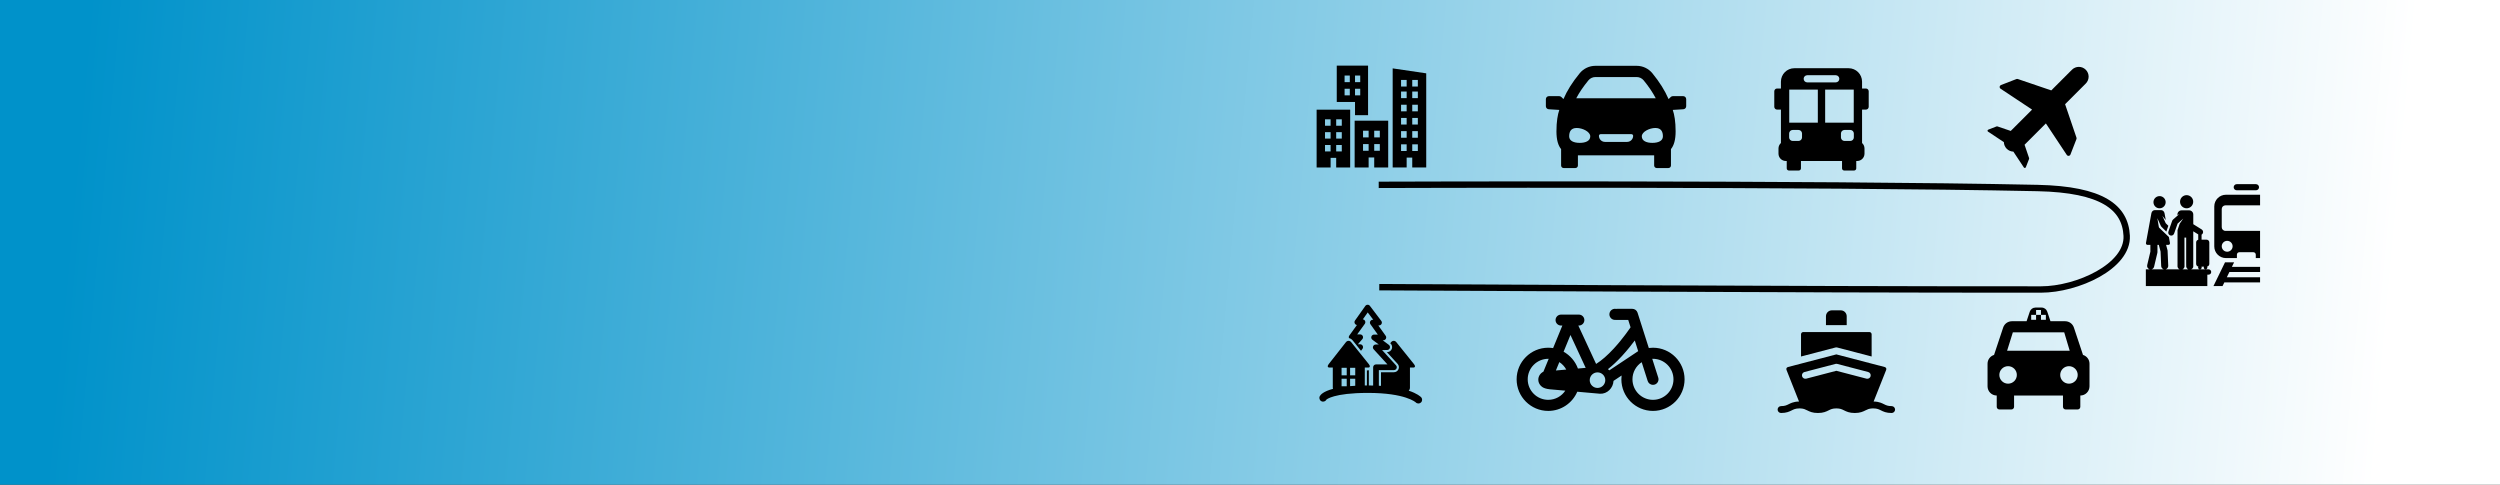 <?xml version="1.0" encoding="utf-8"?>
<svg viewBox="2.907 10.659 392.296 76.067" width="392.296" height="76.067" xmlns="http://www.w3.org/2000/svg" xmlns:bx="https://boxy-svg.com">
  <rect x="2.907" y="10.659" width="392.296" height="76.067" fill="#333333" stroke="none"/>
  <defs>
    <linearGradient id="gradient-2" gradientUnits="userSpaceOnUse" x1="335.756" y1="26.163" x2="335.756" y2="104.167" gradientTransform="matrix(-0.089, 0.969, -4.627, -0.653, 527.755, -235.655)">
      <stop offset="0" style="stop-color: rgb(255, 255, 255);"/>
      <stop offset="1" style="stop-color: rgb(0, 146, 202);"/>
    </linearGradient>
  </defs>
  <rect x="2.907" y="10.659" width="392.296" height="76.067" style="fill: url(#gradient-2); paint-order: fill;"/>
  <g transform="matrix(0.351, 0, 0, -0.432, 209.509, 36.941)" style="">
    <g transform="">
      <path d="M 3.75 8.167 L 6.25 8.167 L 6.25 5.833 L 3.75 5.833 L 3.75 8.167 Z M 3.75 12.833 L 6.25 12.833 L 6.25 10.5 L 3.75 10.5 L 3.75 12.833 Z M 3.75 17.5 L 6.25 17.5 L 6.25 15.167 L 3.75 15.167 L 3.75 17.5 Z M 8.75 8.167 L 11.25 8.167 L 11.25 5.833 L 8.75 5.833 L 8.75 8.167 Z M 8.75 12.833 L 11.25 12.833 L 11.25 10.5 L 8.75 10.5 L 8.75 12.833 Z M 8.75 17.5 L 11.25 17.5 L 11.25 15.167 L 8.75 15.167 L 8.75 17.5 Z M 0 0 L 6.25 0 L 6.25 3.5 L 8.75 3.5 L 8.75 0 L 15 0 L 15 21 L 0 21 L 0 0 Z" style="fill: rgb(0, 0, 0); fill-rule: evenodd; fill-opacity: 1;"/>
      <path d="M 20.75 8.5 L 23.25 8.5 L 23.25 6.071 L 20.75 6.071 L 20.75 8.5 Z M 20.75 13.357 L 23.25 13.357 L 23.25 10.929 L 20.75 10.929 L 20.75 13.357 Z M 25.75 8.5 L 28.25 8.5 L 28.25 6.071 L 25.75 6.071 L 25.75 8.5 Z M 25.75 13.357 L 28.25 13.357 L 28.25 10.929 L 25.75 10.929 L 25.75 13.357 Z M 17 -0 L 23.25 -0 L 23.25 3.643 L 25.75 3.643 L 25.75 -0 L 32 -0 L 32 17 L 17 17 L 17 -0 Z" style="fill: rgb(0, 0, 0); fill-rule: evenodd; fill-opacity: 1;"/>
      <path d="M 45.25 29.4 L 42.75 29.4 L 42.75 31.8 L 45.25 31.8 L 45.25 29.4 Z M 45.25 25.2 L 42.75 25.2 L 42.75 27.6 L 45.25 27.6 L 45.25 25.2 Z M 45.25 20.4 L 42.75 20.4 L 42.75 22.8 L 45.25 22.8 L 45.25 20.4 Z M 45.25 15.6 L 42.75 15.6 L 42.75 18 L 45.25 18 L 45.25 15.6 Z M 45.25 10.8 L 42.75 10.8 L 42.75 13.2 L 45.25 13.2 L 45.25 10.8 Z M 45.25 6 L 42.75 6 L 42.75 8.4 L 45.25 8.4 L 45.25 6 Z M 40.25 29.4 L 37.75 29.4 L 37.75 31.8 L 40.25 31.8 L 40.25 29.4 Z M 40.25 25.2 L 37.75 25.2 L 37.75 27.6 L 40.25 27.6 L 40.25 25.2 Z M 40.25 20.4 L 37.75 20.4 L 37.75 22.8 L 40.25 22.8 L 40.25 20.4 Z M 40.25 15.6 L 37.75 15.6 L 37.75 18 L 40.25 18 L 40.25 15.6 Z M 40.25 10.8 L 37.75 10.8 L 37.75 13.2 L 40.25 13.2 L 40.25 10.8 Z M 40.25 6 L 37.75 6 L 37.75 8.4 L 40.25 8.4 L 40.25 6 Z M 34 36 L 34 -0 L 40.25 -0 L 40.25 3.6 L 42.75 3.6 L 42.75 -0 L 49 -0 L 49 34.2 L 34 36 Z" style="fill: rgb(0, 0, 0); fill-rule: evenodd; fill-opacity: 1;"/>
      <path d="M 17.167 28.6 L 19.5 28.6 L 19.5 26.2 L 17.167 26.2 L 17.167 28.6 Z M 17.167 33.4 L 19.5 33.4 L 19.5 31 L 17.167 31 L 17.167 33.4 Z M 14.833 31 L 12.5 31 L 12.5 33.4 L 14.833 33.4 L 14.833 31 Z M 14.833 26.2 L 12.5 26.2 L 12.5 28.6 L 14.833 28.6 L 14.833 26.2 Z M 17.167 19 L 23 19 L 23 37 L 9 37 L 9 23.8 L 17.167 23.8 L 17.167 19 Z" style="fill: rgb(0, 0, 0); fill-rule: evenodd; fill-opacity: 1;"/>
    </g>
  </g>
  <path d="M 329.767 66.352 L 328.338 62.055 C 328.141 61.464 327.589 61.066 326.968 61.066 L 324.663 61.066 L 324.16 59.56 C 324.032 59.18 323.677 58.922 323.275 58.922 L 322.303 58.922 C 321.901 58.922 321.546 59.178 321.418 59.56 L 320.915 61.066 L 318.61 61.066 C 317.989 61.066 317.437 61.464 317.24 62.055 L 315.811 66.352 C 315.219 66.533 314.789 67.084 314.789 67.735 L 314.789 71.28 C 314.789 72.077 315.435 72.724 316.231 72.724 L 316.231 74.496 C 316.231 74.725 316.416 74.909 316.643 74.909 L 318.541 74.909 C 318.768 74.909 318.952 74.725 318.952 74.496 L 318.952 72.724 L 326.626 72.724 L 326.626 74.496 C 326.626 74.725 326.81 74.909 327.037 74.909 L 328.935 74.909 C 329.162 74.909 329.347 74.725 329.347 74.496 L 329.347 72.724 C 330.143 72.724 330.789 72.077 330.789 71.28 L 330.789 67.735 C 330.789 67.084 330.359 66.533 329.767 66.352 Z M 321.637 60.071 L 322.405 60.071 L 322.405 59.303 L 323.173 59.303 L 323.173 60.071 L 323.941 60.071 L 323.941 60.837 L 323.173 60.837 L 323.173 60.071 L 322.405 60.071 L 322.405 60.839 L 321.637 60.839 L 321.637 60.071 Z M 318.759 62.808 L 326.819 62.808 L 327.682 65.693 L 317.858 65.693 L 318.759 62.808 Z M 318.013 70.864 C 317.255 70.864 316.64 70.25 316.64 69.492 C 316.64 68.733 317.255 68.119 318.013 68.119 C 318.771 68.119 319.386 68.733 319.386 69.492 C 319.386 70.25 318.771 70.864 318.013 70.864 Z M 327.565 70.864 C 326.807 70.864 326.192 70.25 326.192 69.492 C 326.192 68.733 326.807 68.119 327.565 68.119 C 328.323 68.119 328.938 68.733 328.938 69.492 C 328.938 70.25 328.323 70.864 327.565 70.864 Z"/>
  <g transform="matrix(0.046, 0, 0, 0.046, 314.788, 21.152)">
    <path d="M335.091,9.768c-13.015-13.015-34.115-13.014-47.13,0l-70.51,70.509L103.332,41.452c-1.577-0.537-3.293-0.5-4.846,0.104 l-52.2,20.283c-1.066,0.328-2.07,0.916-2.915,1.759c-2.748,2.748-2.765,7.191-0.054,9.961c0.021,0.022,0.044,0.044,0.066,0.066 c0.33,0.33,0.695,0.63,1.094,0.895l107.464,71.266L79.17,218.558l-45.602-15.514c-0.853-0.29-1.781-0.271-2.622,0.056 L2.785,214.042c-0.752,0.342-1.184,0.598-1.663,1.078c-1.493,1.492-1.497,3.812-0.01,5.309c0.007,0.008,0.015,0.016,0.022,0.021 c0.178,0.18,0.376,0.342,0.592,0.483l54.014,35.821c0.231,8.211,3.471,16.354,9.739,22.622c6.267,6.267,14.41,9.507,22.621,9.737 l35.821,54.015c0.791,1.19,2.181,1.845,3.604,1.691c1.423-0.153,2.642-1.088,3.16-2.422l11.07-28.489 c0.327-0.84,0.346-1.77,0.056-2.623l-15.514-45.602l72.771-72.771l71.268,107.464c1.463,2.204,4.031,3.411,6.662,3.127 c2.63-0.284,4.883-2.011,5.841-4.476l20.461-52.66c0.603-1.553,0.64-3.269,0.103-4.846l-38.824-114.12l70.509-70.509 C348.104,43.884,348.104,22.783,335.091,9.768z"/>
  </g>
  <g transform="matrix(0.029, 0, 0, 0.029, 186.287, 44.001)"/>
  <g transform="matrix(0.029, 0, 0, 0.029, 186.287, 44.001)"/>
  <g transform="matrix(0.029, 0, 0, 0.029, 186.287, 44.001)"/>
  <g transform="matrix(0.029, 0, 0, 0.029, 186.287, 44.001)"/>
  <g transform="matrix(0.029, 0, 0, 0.029, 186.287, 44.001)"/>
  <g transform="matrix(0.029, 0, 0, 0.029, 186.287, 44.001)"/>
  <g transform="matrix(0.029, 0, 0, 0.029, 186.287, 44.001)"/>
  <g transform="matrix(0.029, 0, 0, 0.029, 186.287, 44.001)"/>
  <g transform="matrix(0.029, 0, 0, 0.029, 186.287, 44.001)"/>
  <g transform="matrix(0.029, 0, 0, 0.029, 186.287, 44.001)"/>
  <g transform="matrix(0.029, 0, 0, 0.029, 186.287, 44.001)"/>
  <g transform="matrix(0.029, 0, 0, 0.029, 186.287, 44.001)"/>
  <g transform="matrix(0.029, 0, 0, 0.029, 186.287, 44.001)"/>
  <g transform="matrix(0.029, 0, 0, 0.029, 186.287, 44.001)"/>
  <g transform="matrix(0.029, 0, 0, 0.029, 186.287, 44.001)"/>
  <g transform="matrix(0.04, 0, 0, 0.04, 280.707, 21.364)" bx:origin="2.863 2.771">
    <path d="M374.878,79.565h-15.102V52.723C359.777,23.605,336.172,0,307.054,0H94.225C65.107,0,41.502,23.605,41.502,52.723v26.842 H26.401c-6.063,0-10.978,4.915-10.978,10.979v60.812c0,6.063,4.915,10.978,10.978,10.978h15.102v131.081 c-5.874,5.265-9.572,12.908-9.572,21.417v20.316c0,15.883,12.875,28.758,28.758,28.758h3.558v28.914 c0,4.672,3.79,8.459,8.462,8.459h38.908c4.672,0,8.458-3.787,8.458-8.459v-28.914h161.13v28.914c0,4.672,3.786,8.459,8.459,8.459 h38.907c4.672,0,8.461-3.787,8.461-8.459v-28.914h3.559c15.882,0,28.758-12.875,28.758-28.758v-20.316 c0-8.508-3.698-16.152-9.572-21.417V162.333h15.102c6.062,0,10.978-4.915,10.978-10.978V90.543 C385.856,84.48,380.942,79.565,374.878,79.565z M327.175,83.855v129.731H215.019V83.855H327.175z M144.722,27.49h111.836 c7.765,0,14.06,6.294,14.06,14.06c0,7.764-6.294,14.059-14.06,14.059H144.722c-7.765,0-14.06-6.295-14.06-14.059 C130.662,33.784,136.957,27.49,144.722,27.49z M74.105,83.855h112.156v129.731H74.105V83.855z M124.303,271.463 c0,7.643-6.216,13.858-13.86,13.858H87.572c-7.631,0-13.846-6.216-13.846-13.858v-15.42c0-7.645,6.215-13.859,13.846-13.859h22.871 c7.644,0,13.86,6.215,13.86,13.859V271.463z M276.978,271.463v-15.42c0-7.645,6.215-13.859,13.859-13.859h22.871 c7.631,0,13.846,6.215,13.846,13.859v15.42c0,7.643-6.215,13.858-13.846,13.858h-22.871 C283.194,285.322,276.978,279.105,276.978,271.463z"/>
  </g>
  <g transform="matrix(0.039, 0, 0, 0.039, 118.678, -24.179)" bx:origin="0 0"/>
  <g transform="matrix(0.039, 0, 0, 0.039, 118.678, -24.179)" bx:origin="0 0"/>
  <g transform="matrix(0.039, 0, 0, 0.039, 118.678, -24.179)" bx:origin="0 0"/>
  <g transform="matrix(0.039, 0, 0, 0.039, 118.678, -24.179)" bx:origin="0 0"/>
  <g transform="matrix(0.039, 0, 0, 0.039, 118.678, -24.179)" bx:origin="0 0"/>
  <g transform="matrix(0.039, 0, 0, 0.039, 118.678, -24.179)" bx:origin="0 0"/>
  <g transform="matrix(0.039, 0, 0, 0.039, 118.678, -24.179)" bx:origin="0 0"/>
  <g transform="matrix(0.039, 0, 0, 0.039, 118.678, -24.179)" bx:origin="0 0"/>
  <g transform="matrix(0.039, 0, 0, 0.039, 118.678, -24.179)" bx:origin="0 0"/>
  <g transform="matrix(0.039, 0, 0, 0.039, 118.678, -24.179)" bx:origin="0 0"/>
  <g transform="matrix(0.039, 0, 0, 0.039, 118.678, -24.179)" bx:origin="0 0"/>
  <g transform="matrix(0.039, 0, 0, 0.039, 118.678, -24.179)" bx:origin="0 0"/>
  <g transform="matrix(0.039, 0, 0, 0.039, 118.678, -24.179)" bx:origin="0 0"/>
  <g transform="matrix(0.039, 0, 0, 0.039, 118.678, -24.179)" bx:origin="0 0"/>
  <g transform="matrix(0.039, 0, 0, 0.039, 118.678, -24.179)" bx:origin="0 0"/>
  <g transform="matrix(1, 0, 0, 1, -160.367, -134.555)"/>
  <g transform="matrix(1, 0, 0, 1, -160.367, -134.555)"/>
  <g transform="matrix(1, 0, 0, 1, -160.367, -134.555)"/>
  <g transform="matrix(1, 0, 0, 1, -160.367, -134.555)"/>
  <g transform="matrix(1, 0, 0, 1, -160.367, -134.555)"/>
  <g transform="matrix(1, 0, 0, 1, -160.367, -134.555)"/>
  <g transform="matrix(1, 0, 0, 1, -160.367, -134.555)"/>
  <g transform="matrix(1, 0, 0, 1, -160.367, -134.555)"/>
  <g transform="matrix(1, 0, 0, 1, -160.367, -134.555)"/>
  <g transform="matrix(1, 0, 0, 1, -160.367, -134.555)"/>
  <g transform="matrix(1, 0, 0, 1, -160.367, -134.555)"/>
  <g transform="matrix(1, 0, 0, 1, -160.367, -134.555)"/>
  <g transform="matrix(1, 0, 0, 1, -160.367, -134.555)"/>
  <g transform="matrix(1, 0, 0, 1, -160.367, -134.555)"/>
  <g transform="matrix(1, 0, 0, 1, -160.367, -134.555)"/>
  <g transform="matrix(0.051, 0, 0, 0.051, 245.482, 17.997)">
    <path d="M422.438,151.93H390.77c-2.412,0-4.73,0.932-6.471,2.6l-6.76,6.476c-11.395-26.366-27.742-52.439-49.822-79.432 c-11.936-14.585-29.586-22.949-48.43-22.949H152.501c-18.846,0-36.497,8.365-48.426,22.95 c-22.777,27.842-38.799,53.287-49.924,79.338l-6.66-6.383c-1.741-1.668-4.06-2.6-6.472-2.6H9.353c-5.166,0-9.353,4.187-9.353,9.353 v21.651c0,4.937,3.838,9.022,8.765,9.334l32.549,2.05c-4.918,14.371-8.758,35.786-8.758,65.987 c0,26.205,5.234,43.428,14.343,54.578v50.449c0,4.326,3.507,7.832,7.833,7.832h36.029c4.328,0,7.836-3.506,7.836-7.832v-31.328 h234.596v31.328c0,4.326,3.508,7.832,7.834,7.832h36.029c4.326,0,7.834-3.506,7.834-7.832v-50.449 c9.107-11.15,14.344-28.373,14.344-54.578c0-30.201-3.84-51.616-8.758-65.987l32.549-2.05c4.926-0.312,8.764-4.397,8.764-9.334 v-21.651C431.789,156.117,427.604,151.93,422.438,151.93z M130.806,103.442c5.346-6.534,13.254-10.283,21.695-10.283h126.786 c8.441,0,16.352,3.749,21.697,10.283c15.447,18.883,27.646,36.954,37.074,54.955l-244.543,0.046 C102.737,140.842,115.005,122.756,130.806,103.442z M104.157,295.693c-17.933,0-32.469-5.857-32.469-20.066 c0-14.208,5.274-25.729,23.206-25.729s41.73,11.521,41.73,25.729S122.087,295.693,104.157,295.693z M249.93,292.732h-68.069 c-10.262,0-18.61-8.348-18.61-18.609c0-2.878,2.334-5.212,5.214-5.212h94.863c2.879,0,5.211,2.334,5.211,5.212 C268.539,284.385,260.191,292.732,249.93,292.732z M327.633,295.693c-17.932,0-32.469-5.857-32.469-20.066 c0-14.208,23.801-25.729,41.73-25.729c17.932,0,23.207,11.521,23.207,25.729S345.566,295.693,327.633,295.693z"/>
  </g>
  <g transform="matrix(0.037, 0, 0, 0.037, 86.015, -104.658)"/>
  <g transform="matrix(0.037, 0, 0, 0.037, 86.015, -104.658)"/>
  <g transform="matrix(0.037, 0, 0, 0.037, 86.015, -104.658)"/>
  <g transform="matrix(0.037, 0, 0, 0.037, 86.015, -104.658)"/>
  <g transform="matrix(0.037, 0, 0, 0.037, 86.015, -104.658)"/>
  <g transform="matrix(0.037, 0, 0, 0.037, 86.015, -104.658)"/>
  <g transform="matrix(0.037, 0, 0, 0.037, 86.015, -104.658)"/>
  <g transform="matrix(0.037, 0, 0, 0.037, 86.015, -104.658)"/>
  <g transform="matrix(0.037, 0, 0, 0.037, 86.015, -104.658)"/>
  <g transform="matrix(0.037, 0, 0, 0.037, 86.015, -104.658)"/>
  <g transform="matrix(0.037, 0, 0, 0.037, 86.015, -104.658)"/>
  <g transform="matrix(0.037, 0, 0, 0.037, 86.015, -104.658)"/>
  <g transform="matrix(0.037, 0, 0, 0.037, 86.015, -104.658)"/>
  <g transform="matrix(0.037, 0, 0, 0.037, 86.015, -104.658)"/>
  <g transform="matrix(0.037, 0, 0, 0.037, 86.015, -104.658)"/>
  <g transform="matrix(0.058, 0, 0, 0.058, 240.893, 53.951)">
    <path d="M368.889,194.325c-3.818,0-7.572,0.277-11.262,0.765l-30.459-95.577c-1.998-6.271-7.896-10.499-14.43-10.445 c-19.613,0.18-41.653,0.255-45.209,0.078c-7.93-0.821-15.158,4.726-16.361,12.678c-1.239,8.191,4.396,15.836,12.587,17.075 c1.228,0.185,3.414,0.516,38.188,0.26l6.344,19.906c-0.123,0.171-0.256,0.33-0.373,0.507c-0.188,0.286-19.172,28.929-45.11,57.042 c-17.069,18.5-33.267,32.541-47.779,41.597l-48.116-103.865h1.564c8.177,0,14.806-6.629,14.806-14.806 c0-8.178-6.629-14.806-14.806-14.806h-48.355c-8.177,0-14.806,6.628-14.806,14.806c0,8.177,6.629,14.806,14.806,14.806h3.615 l-25.051,61c-4.299-0.668-8.701-1.021-13.186-1.021C38.353,194.326,0,232.68,0,279.822c0,47.145,38.354,85.497,85.496,85.497 c35.231,0,65.539-21.428,78.607-51.933l61.407,5.439c19.521,1.089,35.676-15.414,36.678-34.805l21.852-14.537 c-0.41,3.393-0.645,6.836-0.645,10.337c0,47.145,38.352,85.497,85.494,85.497s85.496-38.354,85.496-85.497 C454.385,232.678,416.031,194.325,368.889,194.325z M131.688,310.513c-9.952,14.938-26.935,24.805-46.192,24.805 C54.895,335.318,30,310.422,30,279.821c0-30.601,24.896-55.496,55.496-55.496c0.427,0,0.847,0.022,1.272,0.032l-14.279,34.77 c-8.243,4.199-13.832,12.316-13.832,21.646c0,11.083,7.885,20.46,18.744,23.585c3.43,1.121,7.595,1.966,12.645,2.467 M106.23,255.938l9.332-22.726c7.814,5.059,14.271,12.028,18.727,20.239L106.23,255.938z M165.849,250.657 c-7.064-19.398-20.956-35.539-38.766-45.498l18.593-45.277l41.189,88.913L165.849,250.657z M218.825,303.15 c-11.626,0-21.053-9.426-21.053-21.052c0-11.627,9.427-21.052,21.053-21.052c11.626,0,21.052,9.425,21.052,21.052 C239.877,293.724,230.451,303.15,218.825,303.15z M250.852,255.53c-1.201-1.146-2.479-2.211-3.826-3.187 c12.217-9.489,24.929-21.382,38.1-35.686c14.107-15.316,26.096-30.509,34.551-41.858l9.189,28.834L250.852,255.53z M368.889,335.318c-30.602,0-55.496-24.896-55.496-55.497c0-19.338,9.947-36.388,24.988-46.325l16.215,50.881 c2.033,6.379,7.934,10.448,14.289,10.448c1.508,0,3.043-0.229,4.559-0.712c7.893-2.516,12.252-10.952,9.736-18.847l-16.221-50.893 c0.643-0.022,1.281-0.049,1.93-0.049c30.6,0,55.496,24.896,55.496,55.496C424.385,310.422,399.488,335.318,368.889,335.318z"/>
  </g>
  <g transform="matrix(0.035, 0, 0, 0.035, 322.216, -31.998)"/>
  <g transform="matrix(0.035, 0, 0, 0.035, 322.216, -31.998)"/>
  <g transform="matrix(0.035, 0, 0, 0.035, 322.216, -31.998)"/>
  <g transform="matrix(0.035, 0, 0, 0.035, 322.216, -31.998)"/>
  <g transform="matrix(0.035, 0, 0, 0.035, 322.216, -31.998)"/>
  <g transform="matrix(0.035, 0, 0, 0.035, 322.216, -31.998)"/>
  <g transform="matrix(0.035, 0, 0, 0.035, 322.216, -31.998)"/>
  <g transform="matrix(0.035, 0, 0, 0.035, 322.216, -31.998)"/>
  <g transform="matrix(0.035, 0, 0, 0.035, 322.216, -31.998)"/>
  <g transform="matrix(0.035, 0, 0, 0.035, 322.216, -31.998)"/>
  <g transform="matrix(0.035, 0, 0, 0.035, 322.216, -31.998)"/>
  <g transform="matrix(0.035, 0, 0, 0.035, 322.216, -31.998)"/>
  <g transform="matrix(0.035, 0, 0, 0.035, 322.216, -31.998)"/>
  <g transform="matrix(0.035, 0, 0, 0.035, 322.216, -31.998)"/>
  <g transform="matrix(0.035, 0, 0, 0.035, 322.216, -31.998)"/>
  <g transform="matrix(0.039, 0, 0, 0.039, 57.146, -122.04)"/>
  <g transform="matrix(0.039, 0, 0, 0.039, 57.146, -122.04)"/>
  <g transform="matrix(0.039, 0, 0, 0.039, 57.146, -122.04)"/>
  <g transform="matrix(0.039, 0, 0, 0.039, 57.146, -122.04)"/>
  <g transform="matrix(0.039, 0, 0, 0.039, 57.146, -122.04)"/>
  <g transform="matrix(0.039, 0, 0, 0.039, 57.146, -122.04)"/>
  <g transform="matrix(0.039, 0, 0, 0.039, 57.146, -122.04)"/>
  <g transform="matrix(0.039, 0, 0, 0.039, 57.146, -122.04)"/>
  <g transform="matrix(0.039, 0, 0, 0.039, 57.146, -122.04)"/>
  <g transform="matrix(0.039, 0, 0, 0.039, 57.146, -122.04)"/>
  <g transform="matrix(0.039, 0, 0, 0.039, 57.146, -122.04)"/>
  <g transform="matrix(0.039, 0, 0, 0.039, 57.146, -122.04)"/>
  <g transform="matrix(0.039, 0, 0, 0.039, 57.146, -122.04)"/>
  <g transform="matrix(0.039, 0, 0, 0.039, 57.146, -122.04)"/>
  <g transform="matrix(0.039, 0, 0, 0.039, 57.146, -122.04)"/>
  <g transform="matrix(0.035, 0, 0, 0.035, 339.631, 38.592)">
    <ellipse cx="61.404" cy="108.431" rx="27.359" ry="27.359" transform="matrix(.998 -.071 .071 .998 -7.532 4.626)"/>
    <ellipse cx="182.832" cy="106.313" rx="29.51" ry="29.51" transform="matrix(.987 -.16 .16 .987 -14.669 30.659)"/>
    <path d="m356.749 122.537h155.329v-47.555h-152.925c-28.931 0-52.385 23.453-52.385 52.385v179.263c0 28.931 23.453 52.385 52.385 52.385h49.09v-15.516c0-5.942 4.817-10.759 10.759-10.759h63.104c5.942 0 10.759 4.817 10.759 10.759v15.516h19.214v-121.993h-155.33c-9.122 0-16.517-7.395-16.517-16.517v-81.45c0-9.123 7.395-16.518 16.517-16.518zm7.882 159.167c13.475 0 24.399 10.924 24.399 24.399s-10.924 24.398-24.399 24.398-24.398-10.924-24.398-24.398c-.001-13.475 10.923-24.399 24.398-24.399z"/>
    <path d="m407.455 55.036h86.197c7.584 0 13.732-6.148 13.732-13.732s-6.148-13.732-13.732-13.732h-86.197c-7.584 0-13.732 6.148-13.732 13.732s6.148 13.732 13.732 13.732z"/>
    <path d="m281.098 409.362h-8.752-4.6-25.389-4.6-34.518c4.739-2.193 9.235-6.597 9.249-12 .158-60.428 0-158.432 0-158.432l22.369 13.855v23.997c-5.37 1.305-9.363 6.132-9.363 11.904v96.413c0 5.959 4.251 10.921 9.885 12.029-.716 1.209-1.134 2.615-1.134 4.122 0 4.48 3.632 8.113 8.113 8.113s8.112-3.632 8.112-8.113c0-1.409-.36-2.733-.992-3.887h11.148c-.632 1.155-.992 2.479-.992 3.887 0 4.48 3.632 8.113 8.113 8.113s8.113-3.632 8.113-8.113c0-1.507-.418-2.913-1.134-4.122 5.634-1.108 9.885-6.07 9.885-12.029v-96.413c0-6.773-5.491-12.263-12.264-12.263h-22.489c0-2.898 0-20.242 0-22.534 1.926-1.075 3.619-2.63 4.869-4.633 3.951-6.331 2.021-14.667-4.311-18.617l-37.763-23.564v-43.538c0-10.245-8.305-18.551-18.55-18.551h-33.97c-10.245 0-18.551 8.305-18.551 18.551v2.469l8.284-4.432-28.051 24.919c-1.718 1.526-3.019 3.466-3.778 5.635l-16.863 48.132c-2.467 7.043 1.242 14.753 8.285 17.221 7.005 2.455 14.74-1.205 17.221-8.285l15.705-44.825 25.431-22.591-16.05 22.995-9.71 29.065c.301 172.701-.294 161.548 0 163.523.795 5.347 4.256 9.808 8.994 12h-62.231c7.085-1.983 11.861-8.64 11.551-15.915l-2.847-66.821c-.049-1.143-.221-2.277-.514-3.382l-6.218-23.472h10.708c4.274 0 7.48-4.229 6.65-8.765l-4.837-26.436s-36.905-35.318-40.505-38.868c-1.541-1.799-4.037-3.092-4.641-6.675l-6.619-39.036 15.819 34.862c.622 1.371 1.489 2.617 2.558 3.678l21.944 21.774 8.908-26.092-11.771-11.68-14.878-32.788 15.26 18.718-5.617-30.699c-1.478-8.078-8.028-13.917-15.641-13.917-9.804 0-16.7 0-27.581 0-7.629 0-14.16 5.823-15.641 13.917l-24.381 133.241c-.836 4.567 2.42 8.765 6.65 8.765h13.135v30.416l-14.271 60.285c-1.91 8.069 2.82 16.566 11.165 18.889h-17.205v75.145h275.665v-51.223h5.433c6.606 0 11.961-5.355 11.961-11.961s-5.355-11.961-11.961-11.961zm-255.35 0c5.352-1.513 9.751-5.795 11.123-11.591l.097-.409 14.6-61.676c.283-1.196.426-2.42.426-3.649v-32.265h6.024l7.927 29.923 2.773 65.102c.286 6.715 4.877 12.691 11.531 14.566h-54.501zm138.546 0c4.74-2.194 8.197-6.659 8.991-12 .329-2.212-.187-129.302-.269-130.161h7.783c.092 136.019-.168 127.676.202 130.161.795 5.344 4.254 9.807 8.993 12z"/>
    <path d="m395.7 377.939h-40.73l-51.887 106.569h40.73l8.041-16.515h160.225v-22.888h-149.081l11.589-23.802h137.492v-22.888h-126.348z"/>
  </g>
  <g transform="matrix(0.036, 0, 0, 0.036, 281.845, 58.194)">
    <path d="m301.213 58.168c0-14.278-11.616-25.894-25.894-25.894h-38.639c-14.278 0-25.894 11.616-25.894 25.894v38.713h90.427z"/>
    <path d="m259.792 194.274 150.095 39.218v-96.789c0-5.416-4.406-9.822-9.822-9.822h-288.129c-5.416 0-9.822 4.406-9.822 9.822v96.789l150.095-39.218c2.485-.649 5.097-.649 7.583 0z"/>
    <path d="m497 449.725c-16.555 0-24.023-3.719-33.479-8.428-4.439-2.21-9.12-4.541-14.706-6.526-7.755-2.757-17.259-4.848-30.282-5.031l54.92-138.253c1.216-3.283.244-6.016-.449-7.359-.698-1.354-2.381-3.759-5.814-4.656l-211.19-55.181-211.189 55.181c-3.434.897-5.117 3.302-5.814 4.656-.693 1.344-1.666 4.08-.447 7.364l54.797 138.25c-13.018.196-22.512 2.3-30.262 5.067-5.539 1.977-10.19 4.292-14.601 6.489-9.457 4.708-16.926 8.428-33.483 8.428-8.284 0-15 6.716-15 15s6.716 15 15 15c23.612 0 35.96-6.148 46.854-11.572 4.245-2.113 8.094-4.023 12.539-5.491 5.459-1.803 11.818-2.936 20.944-2.936 2.083 0 4.021.059 5.839.172 12.628.78 19.377 4.14 27.644 8.256 10.894 5.424 23.242 11.572 46.854 11.572 23.611 0 35.958-6.148 46.853-11.572 9.456-4.708 16.925-8.428 33.48-8.428s24.023 3.719 33.479 8.428c10.894 5.424 23.241 11.572 46.852 11.572s35.958-6.148 46.852-11.572c8.293-4.129 15.06-7.496 27.764-8.263 1.782-.107 3.679-.165 5.716-.165 9.026 0 15.344 1.111 20.762 2.88 4.52 1.475 8.417 3.407 12.717 5.548 10.894 5.424 23.241 11.572 46.852 11.572 8.284 0 15-6.716 15-15s-6.718-15.002-15.002-15.002zm-379.677-148.67 134.885-35.244c2.486-.649 5.098-.649 7.584 0l134.885 35.244c8.015 2.094 12.815 10.29 10.721 18.305-1.762 6.744-7.844 11.212-14.502 11.212-1.255 0-2.531-.159-3.802-.491l-131.094-34.253-131.093 34.253c-8.015 2.094-16.211-2.706-18.305-10.721s2.706-16.211 10.721-18.305z"/>
  </g>
  <g transform="matrix(0.037, 0, 0, 0.037, 209.94, 58.165)">
    <g>
      <path d="M1.819,396.259c-4.06,7.729-1.097,17.28,6.629,21.337c7.718,4.073,17.275,1.092,21.337-6.632 c0.15-0.284,29.592-28.584,176.287-28.584c158.87,0,202.337,39.903,202.525,40.07c3.107,3.23,7.251,4.855,11.4,4.855 c3.936,0,7.876-1.458,10.942-4.398c6.297-6.053,6.5-16.046,0.468-22.343c-2.514-2.615-16.377-15.625-52.496-27.705 c3.26-3.275,5.275-7.795,5.275-12.786v-85.255c0,0,6.439,0,14.371,0c7.937,0,9.282-6.332,3.001-14.147l-74.981-93.36 c-6.261-7.815-16.366-7.76-22.551,0.124l-3.352,4.275c6.835,5.467,9.653,14.584,6.962,22.966 c-2.768,8.627-10.705,14.528-19.759,14.7l-1.519,0.033l45.52,49.84c5.651,6.201,7.114,15.153,3.732,22.826 c-3.393,7.668-10.999,12.629-19.373,12.629h-54.867v57.782c-2.986-0.188-5.977-0.381-9.074-0.538v-66.248h63.941 c4.794,0,9.13-2.828,11.07-7.215c1.935-4.393,1.102-9.501-2.144-13.041l-59.021-64.655l21.561-0.401 c5.175-0.104,9.715-3.479,11.288-8.399c1.585-4.931-0.137-10.318-4.29-13.398l-26.056-19.388h2.712c0.021,0,0.046,0,0.061,0 c6.449,0.081,12.162-5.396,12.162-12.093c0-3.177-1.219-6.068-3.225-8.224l-30.361-42.559h2.981c0.02,0,0.035,0,0.061,0 c6.642-0.229,12.156-5.403,12.156-12.096c0-3.293-1.314-6.279-3.447-8.467l-47.37-62.467c-2.323-3.072-5.736-5.007-9.836-4.786 c-3.857,0.063-7.45,1.96-9.679,5.111l-43.701,61.778c-2.615,3.689-2.94,8.531-0.871,12.545c1.818,3.507,5.208,5.878,9.054,6.414 l-32.39,44.935c-2.252,3.121-2.75,7.056-1.627,10.659c5.57,1.074,10.745,4.03,14.812,8.516l3.176,3.808l33.33,41.498l6.177-8.231 c2.75-3.659,3.184-8.572,1.138-12.665c-2.044-4.101-6.233-6.69-10.813-6.69h-9.859l19-21.899c3.103-3.58,3.832-8.643,1.864-12.949 c-1.968-4.311-6.264-7.071-11.004-7.071h-12.743L192.7,89.463c2.661-3.682,3.023-8.546,0.954-12.583 c-1.84-3.603-5.347-6.012-9.305-6.495l20.721-29.292l23.544,31.055h-2.118c-4.534,0-8.683,2.526-10.752,6.556 c-2.077,4.029-1.721,8.874,0.909,12.562l31.211,43.757h-15.747c-5.209,0-9.841,3.341-11.476,8.294 c-1.643,4.954,0.079,10.397,4.261,13.518l26.953,20.051l-12.902,0.244c-4.754,0.089-9.014,2.948-10.888,7.317 c-1.868,4.367-1.025,9.425,2.174,12.939l58.563,64.149h-48.616c-6.683,0-12.096,5.419-12.096,12.096v77.465 c-5.926-0.143-11.992-0.229-18.248-0.254v-64.587c-1.856,0.487-3.832,0.772-5.949,0.772h-2.275v63.814 c-3.026,0.01-6.053,0.025-8.99,0.056V274.86c0,0,6.431,0,14.371,0c7.929,0,9.272-6.332,3.001-14.143l-74.986-93.399 c-6.274-7.823-16.376-7.756-22.556,0.127l-73.06,93.11c-6.178,7.881-4.771,14.274,3.168,14.274H56.93v85.244 c0,1.792,0.34,3.488,0.82,5.118C16.781,376.074,5.043,390.14,1.819,396.259z M130.297,275.834h21.858v32.113h-21.858V275.834z M130.297,322.237h21.858v29.925c-7.678,0.427-14.937,0.935-21.858,1.508V322.237z M94.162,275.834h21.861v32.113H94.162V275.834z M94.162,322.237h21.861v32.113H94.162V322.237z"/>
    </g>
  </g>
  <g transform="matrix(0.037, 0, 0, 0.037, 68.088, -167.345)"/>
  <g transform="matrix(0.037, 0, 0, 0.037, 68.088, -167.345)"/>
  <g transform="matrix(0.037, 0, 0, 0.037, 68.088, -167.345)"/>
  <g transform="matrix(0.037, 0, 0, 0.037, 68.088, -167.345)"/>
  <g transform="matrix(0.037, 0, 0, 0.037, 68.088, -167.345)"/>
  <g transform="matrix(0.037, 0, 0, 0.037, 68.088, -167.345)"/>
  <g transform="matrix(0.037, 0, 0, 0.037, 68.088, -167.345)"/>
  <g transform="matrix(0.037, 0, 0, 0.037, 68.088, -167.345)"/>
  <g transform="matrix(0.037, 0, 0, 0.037, 68.088, -167.345)"/>
  <g transform="matrix(0.037, 0, 0, 0.037, 68.088, -167.345)"/>
  <g transform="matrix(0.037, 0, 0, 0.037, 68.088, -167.345)"/>
  <g transform="matrix(0.037, 0, 0, 0.037, 68.088, -167.345)"/>
  <g transform="matrix(0.037, 0, 0, 0.037, 68.088, -167.345)"/>
  <g transform="matrix(0.037, 0, 0, 0.037, 68.088, -167.345)"/>
  <g transform="matrix(0.037, 0, 0, 0.037, 68.088, -167.345)"/>
  <path style="stroke: rgb(0, 0, 0); fill: none;" d="M 219.252 39.665 C 219.252 39.665 287.301 39.409 322.647 40.163 C 332.798 40.379 336.408 43.207 336.624 47.66 C 336.854 52.451 328.883 56.082 323.182 56.086 C 285.031 56.109 219.34 55.724 219.34 55.724"/>
  <path style="stroke: rgb(0, 0, 0); fill: none;" d="M 242.271 37.204"/>
  <path style="stroke: rgb(0, 0, 0); fill: none;" d="M 254.207 131.734"/>
  <path style="fill: rgb(216, 216, 216); stroke: rgb(0, 0, 0);" d="M 239.686 166.585"/>
  <path style="fill: rgb(216, 216, 216); stroke: rgb(0, 0, 0);" d="M 270.842 132.52"/>
  <path style="fill: rgb(216, 216, 216); stroke: rgb(0, 0, 0);" d="M 313.283 170.452"/>
</svg>